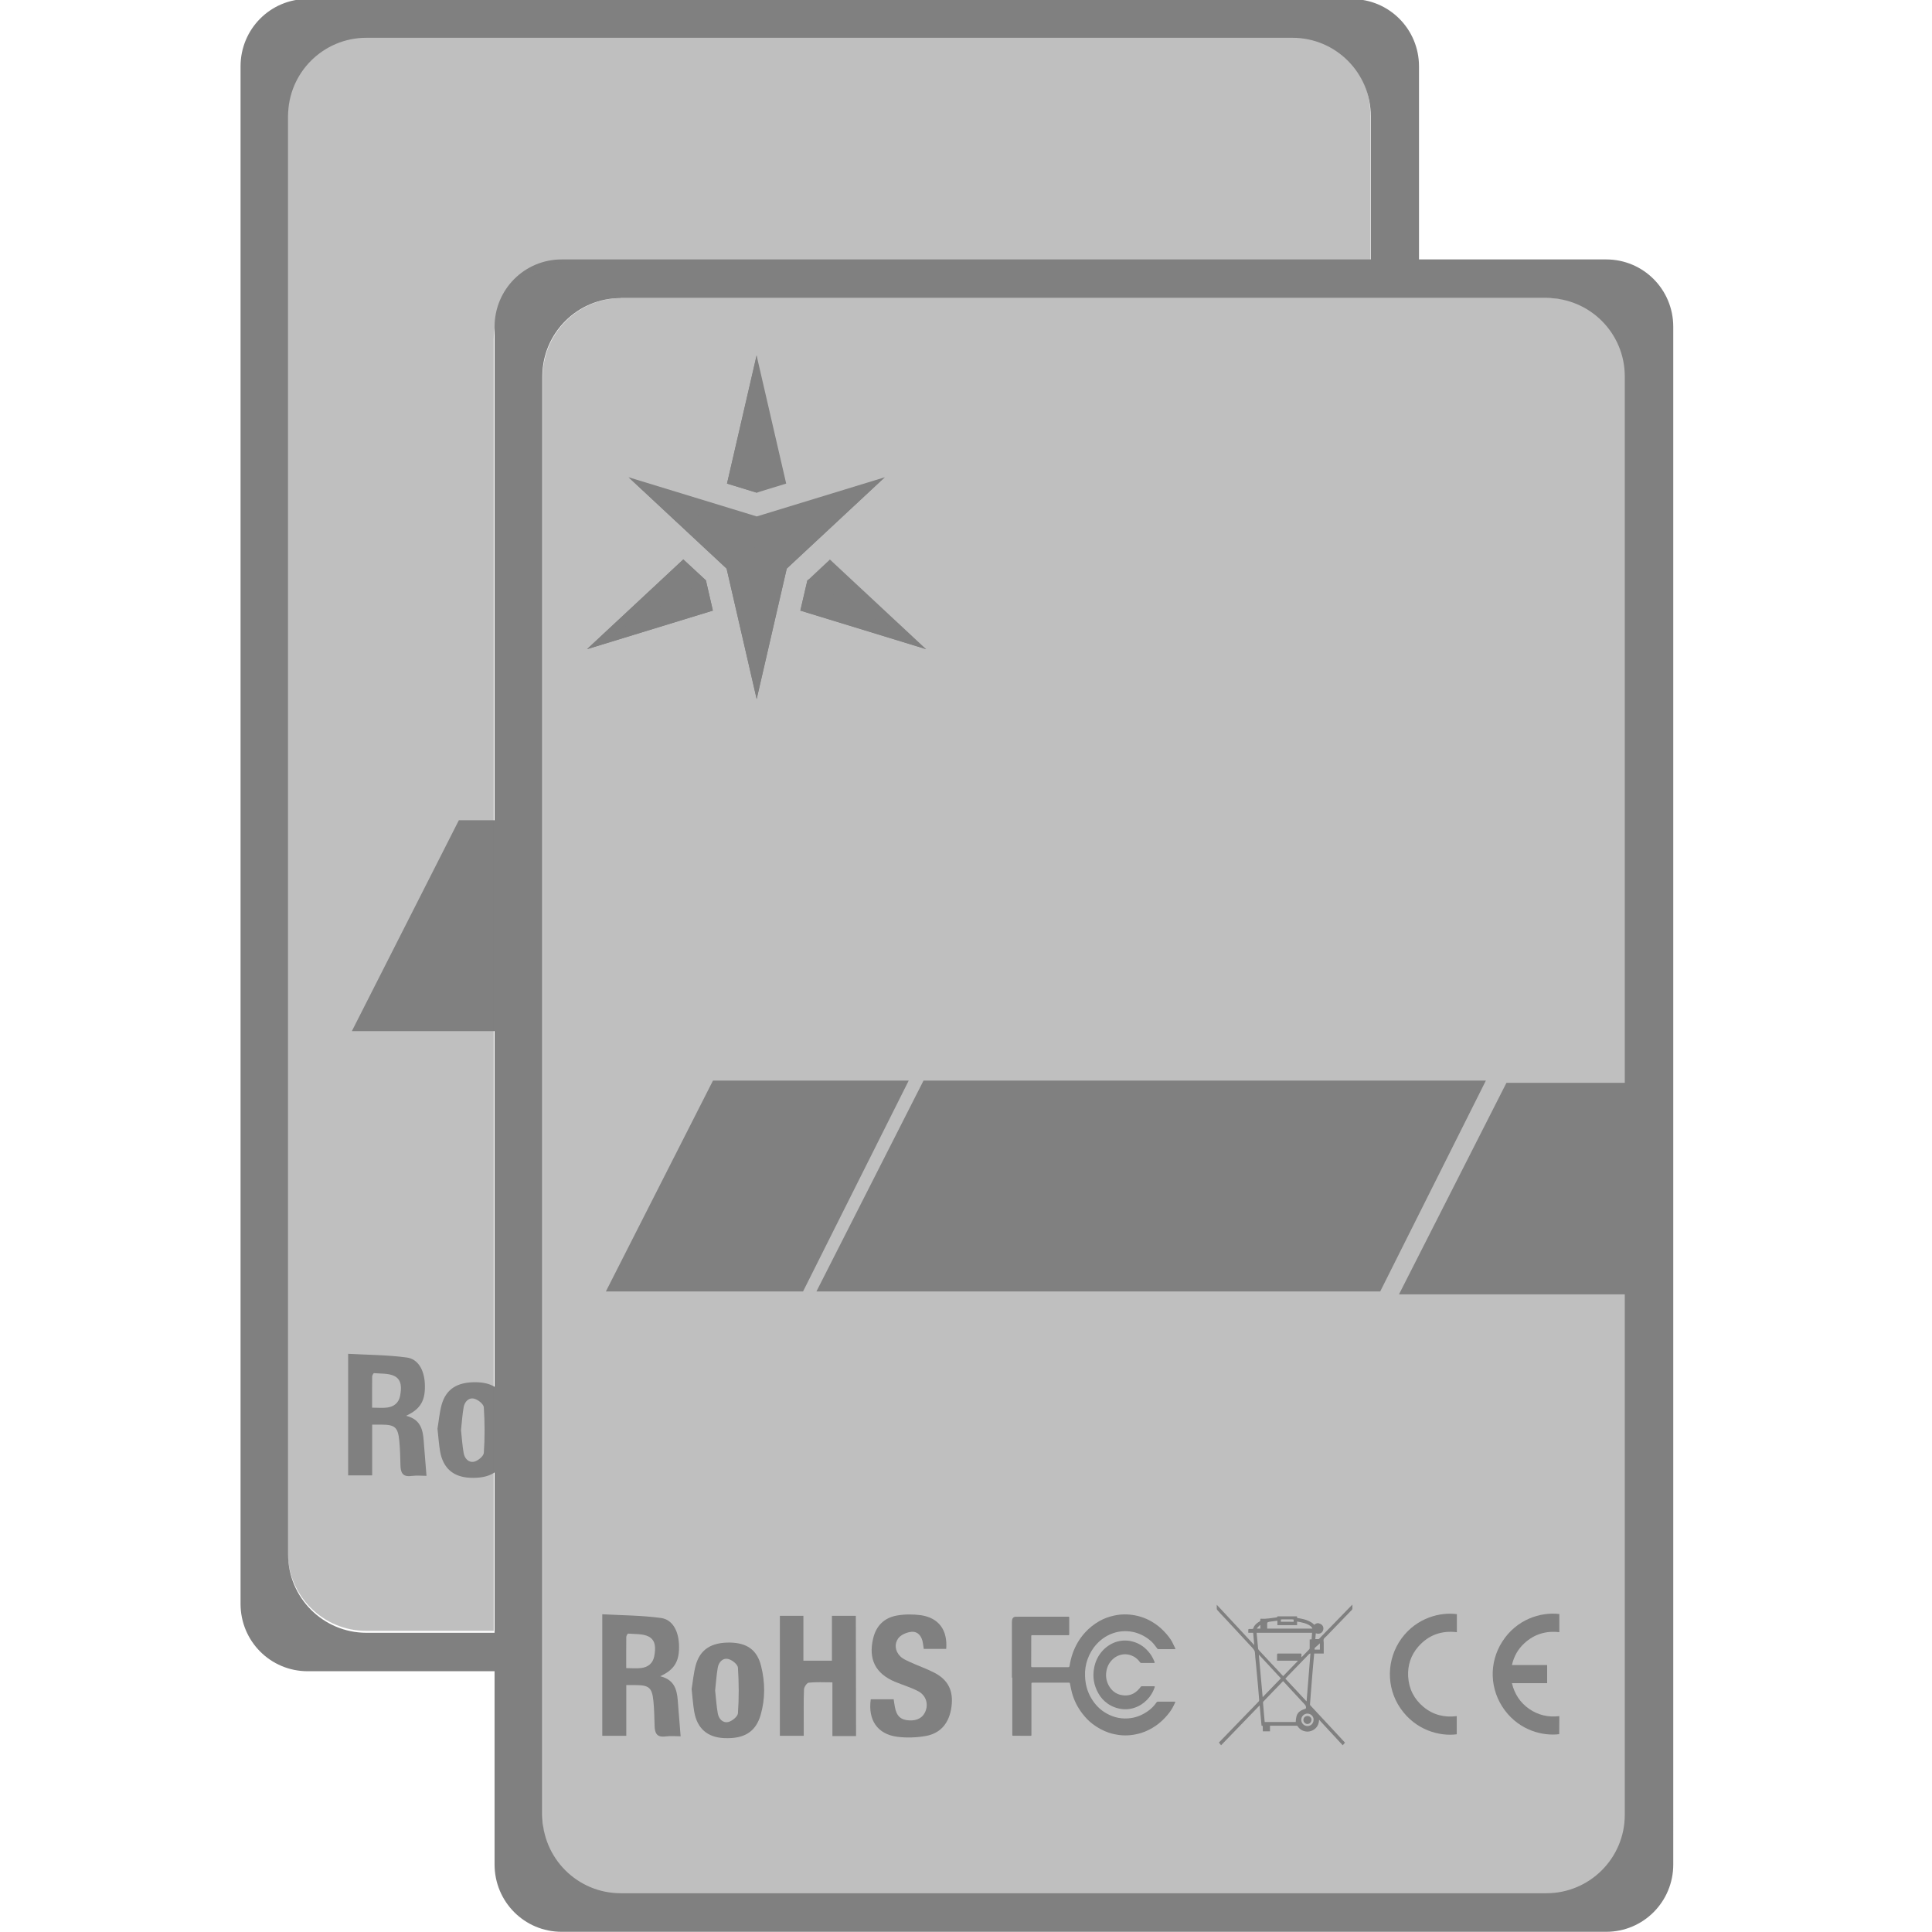 <?xml version="1.0" encoding="UTF-8" standalone="no"?>
<svg
   xmlns:dc="http://purl.org/dc/elements/1.1/"
   xmlns:cc="http://creativecommons.org/ns#"
   xmlns:rdf="http://www.w3.org/1999/02/22-rdf-syntax-ns#"
   xmlns:svg="http://www.w3.org/2000/svg"
   xmlns="http://www.w3.org/2000/svg"
   xmlns:sodipodi="http://sodipodi.sourceforge.net/DTD/sodipodi-0.dtd"
   xmlns:inkscape="http://www.inkscape.org/namespaces/inkscape"
   height="16"
   width="16"
   version="1.1"
   id="svg12"
   sodipodi:docname="drive-multidisk-symbolic.svg"
   inkscape:version="0.92.3 (2405546, 2018-03-11)">
  <defs
     id="defs16">
    <clipPath
       id="clip261-3">
      <path
         inkscape:connector-curvature="0"
         d="m 103,95 h 28.812 v 26 H 103 Z m 0,0"
         id="path1591-7" />
    </clipPath>
    <clipPath
       id="clip1-8">
      <path
         inkscape:connector-curvature="0"
         d="M 0,0 H 131.812 V 194.172 H 0 Z m 0,0"
         id="path2-4" />
    </clipPath>
    <clipPath
       id="clip261-3-3">
      <path
         inkscape:connector-curvature="0"
         d="m 103,95 h 28.812 v 26 H 103 Z m 0,0"
         id="path1591-7-6" />
    </clipPath>
    <clipPath
       id="clip1-8-3">
      <path
         inkscape:connector-curvature="0"
         d="M 0,0 H 131.812 V 194.172 H 0 Z m 0,0"
         id="path2-4-6" />
    </clipPath>
  </defs>
  <sodipodi:namedview
     pagecolor="#ffffff"
     bordercolor="#666666"
     borderopacity="1"
     objecttolerance="10"
     gridtolerance="10"
     guidetolerance="10"
     inkscape:pageopacity="0"
     inkscape:pageshadow="2"
     inkscape:window-width="1920"
     inkscape:window-height="1539"
     id="namedview14"
     showgrid="false"
     inkscape:zoom="22.627417"
     inkscape:cx="-5.2879788"
     inkscape:cy="14.546954"
     inkscape:window-x="20"
     inkscape:window-y="30"
     inkscape:window-maximized="0"
     inkscape:current-layer="svg12" />
  <g
     id="g1672"
     transform="matrix(0.989,0,0,0.989,23.317,19.001)">
    <g
       id="g1638">
      <path
         style="fill:#808080;fill-opacity:1;stroke:none;stroke-width:0.079;stroke-linecap:butt;stroke-linejoin:bevel;stroke-miterlimit:4;stroke-dasharray:none;stroke-opacity:1;paint-order:fill markers stroke"
         d="m -21,-19.221 c -0.312,0 -0.562,0.252 -0.562,0.564 v 12.875 c 0,0.312 0.25,0.564 0.562,0.564 h 1.58 v -0.322 h -1.088 c -0.362,0 -0.656,-0.294 -0.656,-0.656 V -18.24 c 0,-0.363 0.294,-0.656 0.656,-0.656 h 7.754 c 0.363,0 0.656,0.294 0.656,0.656 v 1.281 h 0.404 v -1.697 c 0,-0.312 -0.25,-0.564 -0.562,-0.564 z"
         id="path1083"
         inkscape:connector-curvature="0" />
      <path
         style="fill:#808080;fill-opacity:1;fill-rule:nonzero;stroke:none;stroke-width:0.069"
         d="m -20.46,-7.425 c 0.047,0 0.087,0.004 0.126,-0.001 0.057,-0.007 0.097,-0.04 0.108,-0.098 0.012,-0.063 0.016,-0.134 -0.048,-0.166 -0.049,-0.024 -0.113,-0.019 -0.171,-0.024 -0.004,-2.757e-4 -0.015,0.019 -0.015,0.028 -0.001,0.085 -5.36e-4,0.17 -5.36e-4,0.26 m 5.36e-4,0.144 v 0.424 h -0.201 v -1.018 c 0.163,0.009 0.328,0.009 0.491,0.031 0.095,0.013 0.145,0.104 0.151,0.217 0.007,0.14 -0.033,0.214 -0.157,0.271 0.143,0.035 0.143,0.147 0.151,0.254 0.006,0.081 0.013,0.163 0.02,0.249 -0.034,0 -0.081,-0.005 -0.127,0.001 -0.074,0.01 -0.09,-0.03 -0.091,-0.091 -0.002,-0.069 -0.003,-0.138 -0.01,-0.206 -0.011,-0.111 -0.037,-0.133 -0.15,-0.133 -0.023,0 -0.046,0 -0.076,0"
         id="path1097"
         inkscape:connector-curvature="0" />
      <path
         style="fill:#808080;fill-opacity:1;fill-rule:nonzero;stroke:none;stroke-width:0.069"
         d="m -19.716,-7.237 c 0.007,0.064 0.011,0.128 0.022,0.191 0.008,0.047 0.042,0.084 0.089,0.073 0.032,-0.008 0.078,-0.046 0.08,-0.073 0.009,-0.127 0.008,-0.255 0,-0.382 -0.002,-0.027 -0.048,-0.064 -0.08,-0.072 -0.047,-0.012 -0.081,0.026 -0.089,0.072 -0.011,0.063 -0.015,0.127 -0.022,0.191 m -0.197,-0.012 c 0.01,-0.058 0.016,-0.13 0.034,-0.198 0.037,-0.134 0.131,-0.193 0.288,-0.191 0.144,0.002 0.227,0.063 0.26,0.197 0.034,0.136 0.035,0.274 -0.004,0.409 -0.041,0.142 -0.138,0.202 -0.307,0.194 -0.139,-0.007 -0.224,-0.08 -0.249,-0.22 -0.01,-0.058 -0.014,-0.118 -0.022,-0.191"
         id="path1103"
         inkscape:connector-curvature="0" />
      <path
         style="fill:#808080;fill-opacity:1;fill-rule:nonzero;stroke:none;stroke-width:0.069"
         d="m -19.734,-12.344 -0.896,1.766 h 1.293 v -1.766 z"
         id="path1127"
         inkscape:connector-curvature="0" />
      <g
         id="g1605"
         transform="translate(6.585,-17.943)">
        <path
           id="path1241"
           d="m -25.458,0.903 c -0.312,0 -0.562,0.252 -0.562,0.564 V 14.343 c 0,0.312 0.25,0.564 0.562,0.564 h 8.746 c 0.312,0 0.562,-0.252 0.562,-0.564 V 1.467 c 0,-0.312 -0.25,-0.564 -0.562,-0.564 z m 0.494,0.323 h 7.752 c 0.363,0 0.656,0.294 0.656,0.656 V 13.928 c 0,0.362 -0.294,0.656 -0.656,0.656 h -7.752 c -0.362,0 -0.656,-0.294 -0.656,-0.656 V 1.883 c 0,-0.363 0.294,-0.656 0.656,-0.656 z"
           style="fill:#808080;fill-opacity:1;stroke:none;stroke-width:0.079;stroke-linecap:butt;stroke-linejoin:bevel;stroke-miterlimit:4;stroke-dasharray:none;stroke-opacity:1;paint-order:fill markers stroke"
           inkscape:connector-curvature="0" />
        <path
           style="fill:#808080;fill-opacity:1;fill-rule:nonzero;stroke:none;stroke-width:0.069"
           d="m -23.578,2.78 -0.248,-1.074 -0.248,1.074 0.248,0.076 0.248,-0.076 m -0.862,0.635 -0.806,0.751 1.054,-0.323 -0.058,-0.252 z m 0.98,0.429 1.054,0.323 -0.806,-0.751 -0.189,0.177 z m 0,0"
           id="path1243"
           inkscape:connector-curvature="0" />
        <path
           style="fill:#808080;fill-opacity:1;fill-rule:nonzero;stroke:none;stroke-width:0.069"
           d="m -23.812,2.852 -0.013,-1.146 -0.248,1.074 0.248,0.076 0.013,-0.004 m -0.627,0.563 -0.806,0.751 0.996,-0.575 z m 0,0"
           id="path1245"
           inkscape:connector-curvature="0" />
        <path
           style="fill:#808080;fill-opacity:1;fill-rule:nonzero;stroke:none;stroke-width:0.069"
           d="m -23.391,3.582 0.986,0.584 -1.054,-0.323 0.058,-0.252 0.01,-0.009 m -0.801,0.262 -1.054,0.323 0.996,-0.575 z m 0,0"
           id="path1247"
           inkscape:connector-curvature="0" />
        <path
           style="fill:#808080;fill-opacity:1;fill-rule:nonzero;stroke:none;stroke-width:0.069"
           d="m -23.825,3.055 -1.073,-0.328 0.821,0.765 0.252,1.093 0.252,-1.093 0.821,-0.765 -1.072,0.328"
           id="path1249"
           inkscape:connector-curvature="0" />
        <path
           style="fill:#808080;fill-opacity:1;fill-rule:nonzero;stroke:none;stroke-width:0.069"
           d="m -23.825,3.33 -1.073,-0.603 0.821,0.765 0.252,1.093 z m 0,0"
           id="path1251"
           inkscape:connector-curvature="0" />
        <path
           style="fill:#808080;fill-opacity:1;fill-rule:nonzero;stroke:none;stroke-width:0.069"
           d="m -23.825,3.33 1.072,-0.603 -0.821,0.765 -0.252,1.093 V 3.33"
           id="path1253"
           inkscape:connector-curvature="0" />
        <path
           style="fill:#808080;fill-opacity:1;fill-rule:nonzero;stroke:none;stroke-width:0.069"
           d="m -24.917,12.699 c 0.047,0 0.087,0.004 0.126,-0.001 0.057,-0.007 0.097,-0.04 0.108,-0.098 0.012,-0.063 0.016,-0.134 -0.048,-0.166 -0.049,-0.024 -0.113,-0.019 -0.171,-0.024 -0.004,-2.76e-4 -0.015,0.019 -0.015,0.028 -10e-4,0.085 -5.36e-4,0.17 -5.36e-4,0.26 m 5.36e-4,0.144 v 0.424 h -0.201 v -1.018 c 0.163,0.009 0.328,0.009 0.491,0.031 0.095,0.013 0.145,0.104 0.151,0.217 0.007,0.14 -0.033,0.214 -0.157,0.271 0.143,0.035 0.143,0.147 0.151,0.254 0.006,0.081 0.013,0.163 0.02,0.249 -0.034,0 -0.081,-0.005 -0.127,10e-4 -0.074,0.01 -0.09,-0.03 -0.091,-0.091 -0.002,-0.069 -0.003,-0.138 -0.01,-0.206 -0.011,-0.111 -0.037,-0.133 -0.15,-0.133 -0.023,0 -0.046,0 -0.076,0"
           id="path1255"
           inkscape:connector-curvature="0" />
        <path
           style="fill:#808080;fill-opacity:1;fill-rule:nonzero;stroke:none;stroke-width:0.069"
           d="m -22.993,13.268 h -0.198 v -0.45 c -0.071,0 -0.135,-0.004 -0.199,0.003 -0.015,0.002 -0.038,0.036 -0.039,0.056 -0.004,0.102 -0.002,0.205 -0.002,0.307 0,0.026 0,0.051 0,0.082 h -0.2 v -1.005 h 0.197 v 0.376 h 0.239 v -0.376 h 0.2 z m 0,0"
           id="path1257"
           inkscape:connector-curvature="0" />
        <path
           style="fill:#808080;fill-opacity:1;fill-rule:nonzero;stroke:none;stroke-width:0.069"
           d="m -22.869,12.96 h 0.191 c 0.004,0.023 0.006,0.044 0.01,0.064 0.014,0.077 0.049,0.11 0.124,0.113 0.062,0.002 0.113,-0.021 0.135,-0.084 0.022,-0.063 -0.003,-0.131 -0.068,-0.163 -0.061,-0.031 -0.128,-0.051 -0.191,-0.077 -0.163,-0.069 -0.223,-0.189 -0.182,-0.362 0.025,-0.107 0.093,-0.173 0.197,-0.192 0.066,-0.012 0.138,-0.012 0.204,-0.003 0.15,0.023 0.223,0.125 0.211,0.282 h -0.188 c -0.002,-0.016 -0.005,-0.032 -0.007,-0.047 -0.008,-0.055 -0.038,-0.1 -0.095,-0.096 -0.04,0.003 -0.09,0.025 -0.112,0.055 -0.033,0.046 -0.027,0.106 0.017,0.15 0.021,0.021 0.051,0.034 0.079,0.047 0.067,0.031 0.137,0.055 0.202,0.088 0.12,0.06 0.166,0.154 0.148,0.288 -0.018,0.133 -0.088,0.221 -0.214,0.244 -0.078,0.014 -0.162,0.017 -0.24,0.007 -0.166,-0.022 -0.246,-0.14 -0.222,-0.313"
           id="path1259"
           inkscape:connector-curvature="0" />
        <path
           style="fill:#808080;fill-opacity:1;fill-rule:nonzero;stroke:none;stroke-width:0.069"
           d="m -24.173,12.886 c 0.007,0.064 0.011,0.128 0.022,0.191 0.008,0.047 0.042,0.084 0.089,0.073 0.032,-0.008 0.078,-0.046 0.08,-0.073 0.009,-0.127 0.008,-0.255 0,-0.382 -0.002,-0.027 -0.048,-0.064 -0.08,-0.072 -0.047,-0.012 -0.081,0.026 -0.089,0.072 -0.011,0.063 -0.015,0.127 -0.022,0.191 m -0.197,-0.012 c 0.01,-0.058 0.016,-0.13 0.034,-0.198 0.037,-0.134 0.131,-0.193 0.288,-0.191 0.144,0.003 0.227,0.063 0.26,0.197 0.034,0.136 0.035,0.274 -0.004,0.409 -0.041,0.142 -0.138,0.202 -0.307,0.194 -0.139,-0.007 -0.224,-0.08 -0.249,-0.22 -0.01,-0.058 -0.014,-0.118 -0.022,-0.191"
           id="path1261"
           inkscape:connector-curvature="0" />
        <path
           style="fill:#808080;fill-opacity:1;fill-rule:nonzero;stroke:none;stroke-width:0.069"
           d="m -21.688,12.779 c 0,-0.155 0,-0.31 0,-0.464 2.69e-4,-0.008 8.07e-4,-0.017 0.003,-0.025 0.003,-0.012 0.013,-0.02 0.025,-0.021 0.012,-5.5e-4 0.024,-5.5e-4 0.036,-5.5e-4 0.135,0 0.271,0 0.407,0 0.008,0 0.009,0.001 0.009,0.009 0,0.045 0,0.091 0,0.136 0,0.009 -8.07e-4,0.01 -0.01,0.01 -0.1,0 -0.2,0 -0.3,-2.75e-4 -0.006,0 -0.008,0.002 -0.008,0.008 0,0.084 -2.68e-4,0.167 -5.36e-4,0.251 0,0.007 0.002,0.009 0.009,0.009 0.1,0 0.2,-2.75e-4 0.3,0 0.007,0 0.01,-0.002 0.012,-0.009 0.006,-0.036 0.014,-0.071 0.026,-0.106 0.023,-0.064 0.056,-0.122 0.102,-0.173 0.035,-0.039 0.076,-0.072 0.122,-0.098 0.039,-0.022 0.08,-0.037 0.123,-0.046 0.058,-0.013 0.116,-0.013 0.175,-0.002 0.034,0.006 0.067,0.017 0.099,0.031 0.059,0.027 0.11,0.065 0.153,0.112 0.022,0.024 0.042,0.049 0.058,0.077 0.009,0.017 0.017,0.034 0.025,0.051 0.006,0.012 0.006,0.012 -0.008,0.012 -0.043,0 -0.086,0 -0.128,0 -0.006,0 -0.01,-0.001 -0.013,-0.006 -0.015,-0.02 -0.03,-0.041 -0.048,-0.058 -0.041,-0.037 -0.088,-0.063 -0.141,-0.077 -0.053,-0.013 -0.106,-0.013 -0.159,8.05e-4 -0.062,0.017 -0.115,0.05 -0.159,0.098 -0.034,0.037 -0.059,0.08 -0.076,0.127 -0.016,0.045 -0.023,0.092 -0.021,0.14 0.002,0.066 0.018,0.128 0.051,0.184 0.032,0.055 0.074,0.099 0.13,0.13 0.064,0.036 0.133,0.049 0.206,0.038 0.052,-0.008 0.099,-0.029 0.142,-0.06 0.027,-0.019 0.049,-0.042 0.068,-0.069 0.004,-0.006 0.009,-0.009 0.017,-0.008 0.045,2.76e-4 0.09,-2.75e-4 0.135,-2.75e-4 0.007,0 0.008,0.001 0.005,0.008 -0.007,0.015 -0.014,0.031 -0.023,0.046 -0.016,0.028 -0.037,0.054 -0.059,0.078 -0.024,0.026 -0.051,0.05 -0.08,0.07 -0.038,0.026 -0.079,0.047 -0.124,0.061 -0.058,0.017 -0.117,0.024 -0.177,0.017 -0.031,-0.004 -0.062,-0.01 -0.092,-0.02 -0.05,-0.017 -0.095,-0.042 -0.137,-0.074 -0.031,-0.024 -0.058,-0.052 -0.082,-0.083 -0.041,-0.052 -0.071,-0.111 -0.089,-0.175 -0.007,-0.026 -0.012,-0.052 -0.017,-0.079 -0.001,-0.006 -0.003,-0.008 -0.009,-0.008 -0.009,2.76e-4 -0.018,0 -0.027,0 -0.092,0 -0.185,0 -0.277,0 -0.008,0 -0.01,0.001 -0.01,0.009 0,0.139 0,0.278 0,0.417 0,0.005 0,0.009 0,0.013 2.69e-4,0.005 -0.002,0.006 -0.007,0.006 -0.049,0 -0.097,-2.76e-4 -0.146,-2.76e-4 -0.005,0 -0.007,-0.002 -0.007,-0.007 0,-0.008 0,-0.016 0,-0.024 0,-0.152 0,-0.304 0,-0.456"
           id="path1263"
           inkscape:connector-curvature="0" />
        <path
           style="fill:#808080;fill-opacity:1;fill-rule:nonzero;stroke:none;stroke-width:0.069"
           d="m -20.553,12.656 c -0.016,0 -0.032,-2.75e-4 -0.048,0 -0.007,2.76e-4 -0.012,-0.002 -0.015,-0.007 -0.013,-0.019 -0.029,-0.033 -0.048,-0.045 -0.031,-0.017 -0.064,-0.025 -0.1,-0.019 -0.039,0.007 -0.07,0.026 -0.095,0.056 -0.017,0.02 -0.029,0.044 -0.035,0.07 -0.011,0.046 -0.006,0.091 0.016,0.132 0.023,0.042 0.057,0.071 0.104,0.081 0.063,0.013 0.114,-0.006 0.155,-0.056 0.017,-0.021 0.009,-0.017 0.034,-0.017 0.028,0 0.057,0 0.085,0 0.009,0 0.01,8.05e-4 0.007,0.01 -0.01,0.029 -0.024,0.055 -0.043,0.08 -0.026,0.033 -0.058,0.06 -0.096,0.078 -0.042,0.02 -0.086,0.028 -0.132,0.023 -0.044,-0.005 -0.085,-0.02 -0.121,-0.045 -0.033,-0.023 -0.06,-0.052 -0.079,-0.087 -0.038,-0.067 -0.05,-0.139 -0.035,-0.215 0.01,-0.052 0.032,-0.098 0.066,-0.137 0.03,-0.034 0.067,-0.06 0.11,-0.076 0.047,-0.016 0.095,-0.019 0.144,-0.006 0.062,0.016 0.11,0.051 0.148,0.102 0.016,0.021 0.027,0.044 0.037,0.068 0.003,0.008 0.002,0.01 -0.007,0.01 -0.017,0 -0.034,0 -0.051,0"
           id="path1265"
           inkscape:connector-curvature="0" />
        <path
           style="fill:#808080;fill-opacity:1;fill-rule:nonzero;stroke:none;stroke-width:0.069"
           d="m -19.608,12.34 c -0.001,-8.05e-4 -0.002,-0.001 -0.003,-0.002 l -0.026,0.028 c 5.36e-4,5.51e-4 0.001,0.001 0.002,0.002 h 0.027 z m 0.499,0.151 c -0.012,0.011 -0.024,0.023 -0.038,0.034 -0.006,0.005 -0.008,0.011 -0.006,0.019 h 0.044 z m -0.22,-0.18 c 2.68e-4,-0.003 2.68e-4,-0.005 2.68e-4,-0.007 2.68e-4,-0.013 2.68e-4,-0.013 -0.012,-0.013 -0.028,0 -0.057,0 -0.085,0 -0.004,0 -0.007,2.76e-4 -0.01,5.51e-4 v 0.019 z m 0.167,0.821 c 0.002,-0.023 -0.017,-0.051 -0.051,-0.052 -0.028,-5.51e-4 -0.052,0.023 -0.052,0.052 0,0.028 0.023,0.052 0.052,0.052 0.029,0 0.051,-0.023 0.051,-0.052 m -0.388,-0.764 h 0.378 c -0.003,-0.011 -0.01,-0.017 -0.018,-0.023 -0.033,-0.023 -0.071,-0.029 -0.11,-0.036 v 0.03 h -0.165 v -0.037 c -0.021,0.003 -0.042,0.005 -0.062,0.008 -0.005,8.06e-4 -0.011,0.002 -0.016,0.004 -0.003,0.001 -0.007,0.004 -0.007,0.007 -8.07e-4,0.015 -2.68e-4,0.031 -2.68e-4,0.047 m 0.114,0.416 c -0.061,-0.066 -0.122,-0.131 -0.182,-0.196 -5.37e-4,2.74e-4 -0.001,5.5e-4 -0.002,10e-4 0.011,0.117 0.021,0.234 0.032,0.353 0.052,-0.053 0.102,-0.105 0.152,-0.157 m 0.216,0.191 c 0.011,-0.135 0.021,-0.266 0.032,-0.398 -8.07e-4,-8.06e-4 -0.002,-0.001 -0.002,-0.002 -0.004,0.002 -0.008,0.004 -0.011,0.007 -0.053,0.055 -0.106,0.109 -0.159,0.164 -0.012,0.013 -0.025,0.026 -0.038,0.04 0.059,0.063 0.117,0.126 0.177,0.19 m -0.35,0.173 h 0.26 c 0.003,-0.069 0.019,-0.091 0.084,-0.112 0.005,-0.014 0.001,-0.024 -0.009,-0.035 -0.047,-0.05 -0.094,-0.101 -0.14,-0.151 -0.014,-0.015 -0.027,-0.03 -0.041,-0.044 -0.001,0.001 -0.003,0.002 -0.003,0.003 -0.054,0.056 -0.108,0.111 -0.161,0.167 -0.003,0.003 -0.004,0.007 -0.004,0.011 0.002,0.028 0.005,0.056 0.007,0.084 0.002,0.026 0.005,0.051 0.007,0.077 m 0.396,-0.747 h -0.463 c -2.69e-4,10e-4 -5.37e-4,0.002 -5.37e-4,0.002 0.004,0.043 0.008,0.085 0.012,0.128 5.36e-4,0.007 0.004,0.013 0.009,0.018 0.053,0.057 0.106,0.114 0.159,0.17 0.014,0.015 0.028,0.03 0.042,0.045 0.041,-0.043 0.082,-0.085 0.123,-0.127 -5.36e-4,-5.5e-4 -8.06e-4,-0.001 -0.001,-0.002 h -0.173 c 0,-0.019 -2.69e-4,-0.037 2.69e-4,-0.055 0,-0.002 0.004,-0.005 0.006,-0.005 0.064,-2.75e-4 0.127,0 0.191,-2.75e-4 0.005,0 0.007,0.002 0.007,0.007 -2.68e-4,0.008 0,0.015 0,0.024 0.002,-8.06e-4 0.003,-0.001 0.003,-0.002 0.021,-0.021 0.042,-0.043 0.063,-0.065 0.002,-0.002 0.003,-0.006 0.003,-0.01 2.68e-4,-0.016 0,-0.031 0,-0.047 v -0.025 c 0.006,0 0.011,-2.76e-4 0.016,-5.51e-4 0.001,-0.018 0.003,-0.036 0.004,-0.055 m -0.413,0.78 c -0.005,-8.05e-4 -0.007,-0.001 -0.01,-0.002 -0.005,-0.056 -0.01,-0.112 -0.016,-0.17 -0.108,0.112 -0.215,0.223 -0.323,0.334 -0.006,-0.007 -0.012,-0.015 -0.018,-0.023 0.009,-0.01 0.019,-0.019 0.028,-0.029 0.071,-0.073 0.142,-0.146 0.213,-0.22 0.031,-0.031 0.061,-0.063 0.092,-0.095 0.003,-0.003 0.004,-0.007 0.004,-0.012 -0.003,-0.037 -0.006,-0.073 -0.009,-0.11 -0.003,-0.036 -0.007,-0.071 -0.01,-0.107 -0.003,-0.029 -0.005,-0.059 -0.008,-0.088 -0.003,-0.029 -0.007,-0.059 -0.008,-0.088 -2.67e-4,-0.019 -0.01,-0.03 -0.021,-0.043 -0.077,-0.083 -0.153,-0.165 -0.23,-0.248 -0.022,-0.023 -0.044,-0.046 -0.065,-0.07 -0.002,-0.003 -0.004,-0.006 -0.004,-0.009 -5.36e-4,-0.011 -2.68e-4,-0.022 -2.68e-4,-0.035 0.105,0.113 0.209,0.224 0.314,0.338 -0.003,-0.036 -0.006,-0.069 -0.009,-0.103 h -0.041 c 0,-0.01 -2.69e-4,-0.019 2.68e-4,-0.028 2.69e-4,-0.001 0.004,-0.004 0.006,-0.004 0.01,-2.76e-4 0.02,2.74e-4 0.029,-2.76e-4 0.003,-2.74e-4 0.006,-0.003 0.007,-0.005 0.006,-0.023 0.022,-0.037 0.04,-0.05 5.38e-4,-5.49e-4 0.001,-8.04e-4 0.002,-0.001 0.017,-0.009 0.017,-0.009 0.017,-0.029 0.003,-2.76e-4 0.006,-8.07e-4 0.008,-5.51e-4 0.043,0.003 0.085,-0.006 0.127,-0.011 0.003,-2.77e-4 0.006,-0.004 0.009,-0.006 -2.68e-4,-8.06e-4 -5.36e-4,-0.002 -8.06e-4,-0.003 h 0.164 c -0.004,0.014 0.006,0.015 0.015,0.016 0.028,0.005 0.056,0.01 0.082,0.023 0.017,0.008 0.034,0.017 0.047,0.032 0.012,-0.01 0.025,-0.017 0.04,-0.012 0.009,0.003 0.019,0.007 0.025,0.014 0.014,0.013 0.015,0.036 0.005,0.053 -0.011,0.018 -0.031,0.024 -0.057,0.016 -0.001,0.016 -0.003,0.032 -0.004,0.049 0.01,0 0.018,2.75e-4 0.027,-2.76e-4 0.002,0 0.005,-0.003 0.006,-0.004 0.035,-0.036 0.07,-0.073 0.106,-0.109 0.056,-0.057 0.111,-0.115 0.167,-0.172 8.06e-4,-8.03e-4 0.002,-0.002 0.004,-0.004 0,0.014 0.002,0.026 -5.36e-4,0.038 -0.002,0.007 -0.01,0.013 -0.016,0.019 -0.065,0.067 -0.131,0.135 -0.196,0.203 -0.002,0.002 -0.004,0.004 -0.006,0.006 -0.007,0.007 -0.017,0.014 -0.021,0.023 -0.004,0.009 0,0.02 0,0.03 0,0.03 0,0.059 0,0.091 h -0.08 c -0.002,0.023 -0.004,0.045 -0.006,0.067 -0.003,0.034 -0.006,0.069 -0.009,0.103 -0.002,0.025 -0.004,0.05 -0.006,0.075 -0.003,0.034 -0.006,0.067 -0.008,0.1 -0.002,0.027 -0.004,0.054 -0.006,0.081 -2.69e-4,0.003 0.001,0.007 0.004,0.009 0.076,0.081 0.151,0.163 0.227,0.244 0.02,0.022 0.041,0.044 0.062,0.067 -0.006,0.007 -0.012,0.014 -0.019,0.022 -0.066,-0.071 -0.131,-0.142 -0.198,-0.214 -0.001,0.02 -0.005,0.038 -0.015,0.054 -0.018,0.03 -0.057,0.049 -0.092,0.045 -0.032,-0.004 -0.056,-0.019 -0.073,-0.045 -0.001,-0.002 -0.005,-0.004 -0.007,-0.004 -0.073,-2.74e-4 -0.147,0 -0.22,0 -8.06e-4,0 -0.002,5.51e-4 -0.004,0.001 v 0.046 h -0.06 z m 0,0"
           id="path1267"
           inkscape:connector-curvature="0" />
        <path
           style="fill:#808080;fill-opacity:1;fill-rule:nonzero;stroke:none;stroke-width:0.069"
           d="m -19.18,13.133 c 0,0.019 -0.015,0.034 -0.034,0.034 -0.018,-5.51e-4 -0.033,-0.016 -0.033,-0.034 0,-0.019 0.014,-0.033 0.034,-0.033 0.019,0 0.034,0.014 0.034,0.034"
           id="path1269"
           inkscape:connector-curvature="0" />
        <path
           style="fill:#808080;fill-opacity:1;fill-rule:nonzero;stroke:none;stroke-width:0.069"
           d="m -17.105,13.252 c -0.133,0.017 -0.327,-0.028 -0.455,-0.199 -0.128,-0.171 -0.136,-0.399 -0.021,-0.577 0.118,-0.184 0.318,-0.249 0.477,-0.23 v 0.152 c -0.111,-0.013 -0.209,0.016 -0.292,0.092 -0.054,0.049 -0.088,0.11 -0.105,0.183 h 0.295 v 0.152 h -0.295 c 0.022,0.091 0.069,0.163 0.145,0.216 0.076,0.052 0.16,0.071 0.252,0.06 z m 0,0"
           id="path1271"
           inkscape:connector-curvature="0" />
        <path
           style="fill:#808080;fill-opacity:1;fill-rule:nonzero;stroke:none;stroke-width:0.069"
           d="M -17.962,12.246 V 12.398 c -0.128,-0.015 -0.237,0.023 -0.323,0.121 -0.062,0.071 -0.09,0.156 -0.085,0.25 0.006,0.104 0.05,0.19 0.13,0.256 0.08,0.066 0.174,0.089 0.277,0.076 v 0.152 c -0.142,0.019 -0.344,-0.033 -0.471,-0.217 -0.122,-0.176 -0.118,-0.412 0.009,-0.586 0.13,-0.177 0.329,-0.221 0.462,-0.203"
           id="path1273"
           inkscape:connector-curvature="0" />
        <g
           style="clip-rule:nonzero;opacity:0.5;fill:#808080;fill-opacity:1"
           id="g1277"
           clip-path="url(#clip1-8-3)"
           transform="matrix(0.069,0,0,0.069,-25.617,1.227)">
          <path
             inkscape:connector-curvature="0"
             id="path1275"
             d="M 122.195,194.129 H 9.539 C 4.273,194.129 0,189.855 0,184.59 V 9.539 C 0,4.27 4.273,0 9.539,0 H 122.195 c 5.27,0 9.539,4.27 9.539,9.539 V 184.59 c 0,5.266 -4.27,9.539 -9.539,9.539"
             style="fill:#808080;fill-opacity:1;fill-rule:nonzero;stroke:none" />
        </g>
        <path
           style="fill:#808080;fill-opacity:1;fill-rule:nonzero;stroke:none;stroke-width:0.069"
           d="m -18.555,9.545 0.885,-1.766"
           id="path1279"
           inkscape:connector-curvature="0" />
        <g
           transform="matrix(0.069,0,0,0.069,-25.62,1.227)"
           clip-path="url(#clip261-3-3)"
           id="g1283"
           style="clip-rule:nonzero;fill:#808080;fill-opacity:1">
          <path
             style="fill:#808080;fill-opacity:1;fill-rule:nonzero;stroke:none"
             d="M 131.953,95.234 H 117 l -13.039,25.668 h 27.992 z m 0,0"
             id="path1281"
             inkscape:connector-curvature="0" />
        </g>
        <path
           style="fill:#808080;fill-opacity:1;fill-rule:nonzero;stroke:none;stroke-width:0.069"
           d="m -24.191,7.779 -0.897,1.766 h 1.651 l 0.885,-1.766 z m 0,0"
           id="path1285"
           inkscape:connector-curvature="0" />
        <path
           style="fill:#808080;fill-opacity:1;fill-rule:nonzero;stroke:none;stroke-width:0.069"
           d="m -18.555,9.545 0.885,-1.766"
           id="path1287"
           inkscape:connector-curvature="0" />
        <path
           style="fill:#808080;fill-opacity:1;fill-rule:nonzero;stroke:none;stroke-width:0.069"
           d="m -17.719,7.779 h -4.709 l -0.897,1.766 h 4.721"
           id="path1289"
           inkscape:connector-curvature="0" />
      </g>
      <path
         style="clip-rule:nonzero;opacity:0.5;fill:#808080;fill-opacity:1;fill-rule:nonzero;stroke:none;stroke-width:0.069"
         d="m -20.51,-18.913 c -0.362,0 -0.656,0.294 -0.656,0.656 v 12.045 c 0,0.362 0.294,0.656 0.656,0.656 h 1.068 V -16.368 c 0,-0.363 0.294,-0.656 0.656,-0.656 h 6.684 v -1.232 c 0,-0.363 -0.294,-0.656 -0.656,-0.656 z"
         id="path1569"
         inkscape:connector-curvature="0" />
    </g>
  </g>
</svg>
